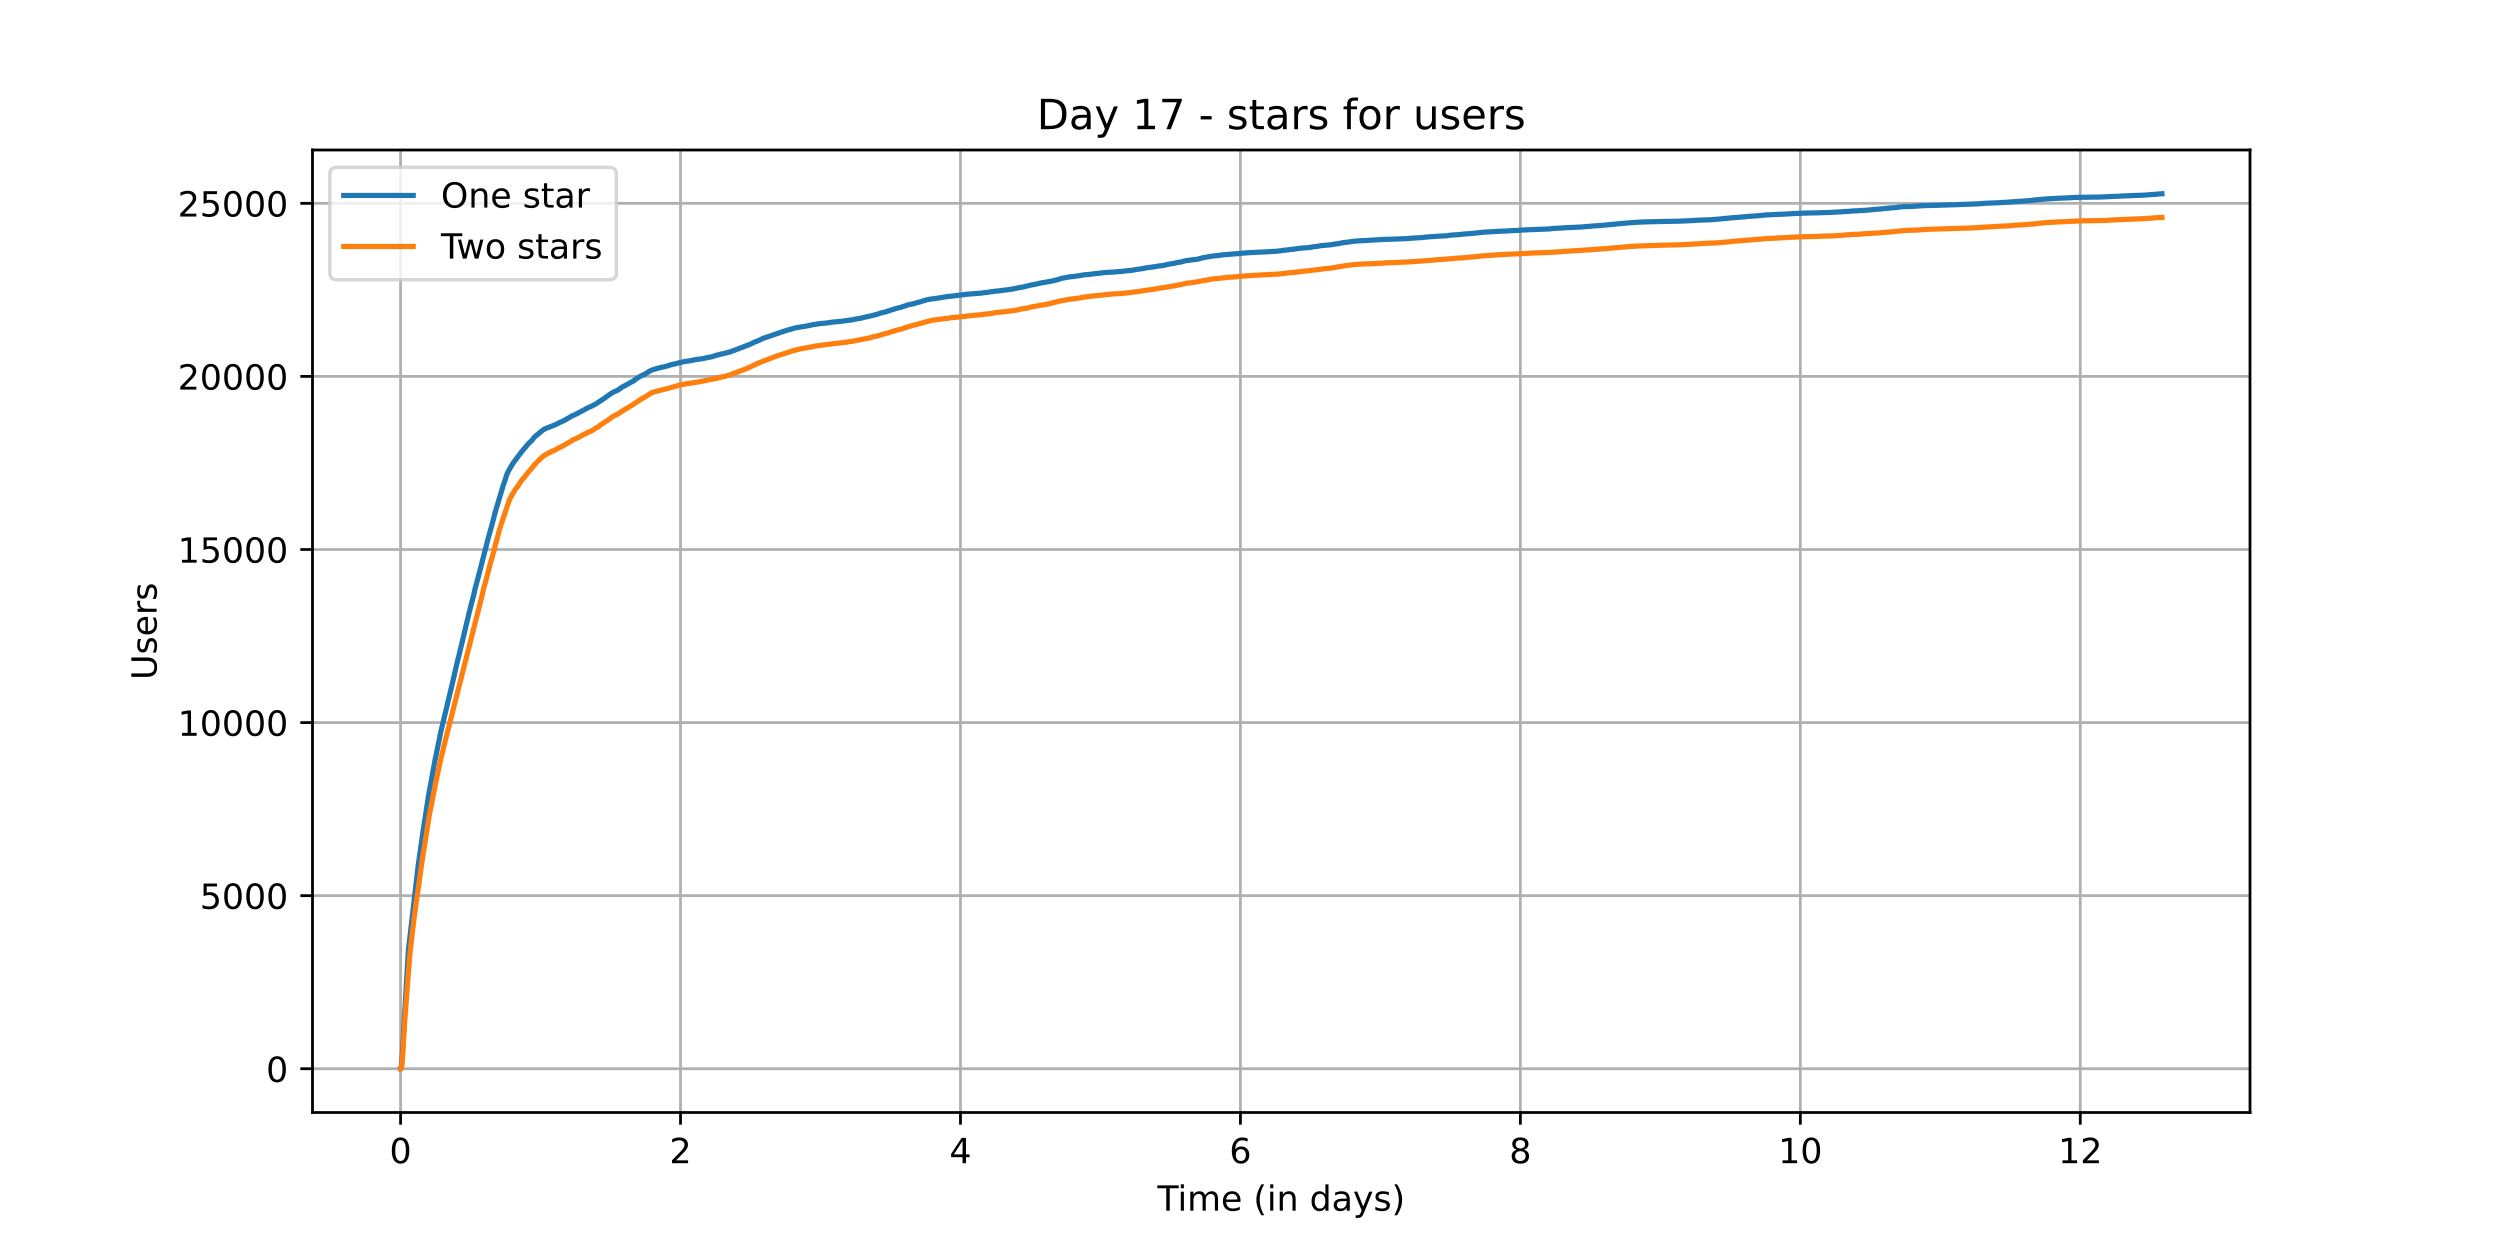 <?xml version="1.0" encoding="utf-8" standalone="no"?>
<!DOCTYPE svg PUBLIC "-//W3C//DTD SVG 1.1//EN"
  "http://www.w3.org/Graphics/SVG/1.1/DTD/svg11.dtd">
<!-- Created with matplotlib (https://matplotlib.org/) -->
<svg height="360pt" version="1.1" viewBox="0 0 720 360" width="720pt" xmlns="http://www.w3.org/2000/svg" xmlns:xlink="http://www.w3.org/1999/xlink">
 <defs>
  <style type="text/css">*{stroke-linecap:butt;stroke-linejoin:round;}</style>
 </defs>
 <g id="figure_1">
  <g id="patch_1">
   <path d="M 0 360 
L 720 360 
L 720 0 
L 0 0 
z
" style="fill:#ffffff;"/>
  </g>
  <g id="axes_1">
   <g id="patch_2">
    <path d="M 90 320.4 
L 648 320.4 
L 648 43.2 
L 90 43.2 
z
" style="fill:#ffffff;"/>
   </g>
   <g id="matplotlib.axis_1">
    <g id="xtick_1">
     <g id="line2d_1">
      <path clip-path="url(#p3ff57ac5c4)" d="M 115.364 320.4 
L 115.364 43.2 
" style="fill:none;stroke:#b0b0b0;stroke-linecap:square;stroke-width:0.8;"/>
     </g>
     <g id="line2d_2">
      <defs>
       <path d="M 0 0 
L 0 3.5 
" id="m3a1a640e43" style="stroke:#000000;stroke-width:0.8;"/>
      </defs>
      <g>
       <use style="stroke:#000000;stroke-width:0.8;" x="115.364" xlink:href="#m3a1a640e43" y="320.4"/>
      </g>
     </g>
     <g id="text_1">
      <!-- 0 -->
      <g transform="translate(112.182 334.998)scale(0.1 -0.1)">
       <defs>
        <path d="M 31.781 66.406 
Q 24.172 66.406 20.328 58.906 
Q 16.5 51.422 16.5 36.375 
Q 16.5 21.391 20.328 13.891 
Q 24.172 6.391 31.781 6.391 
Q 39.453 6.391 43.281 13.891 
Q 47.125 21.391 47.125 36.375 
Q 47.125 51.422 43.281 58.906 
Q 39.453 66.406 31.781 66.406 
z
M 31.781 74.219 
Q 44.047 74.219 50.516 64.516 
Q 56.984 54.828 56.984 36.375 
Q 56.984 17.969 50.516 8.266 
Q 44.047 -1.422 31.781 -1.422 
Q 19.531 -1.422 13.062 8.266 
Q 6.594 17.969 6.594 36.375 
Q 6.594 54.828 13.062 64.516 
Q 19.531 74.219 31.781 74.219 
z
" id="DejaVuSans-48"/>
       </defs>
       <use xlink:href="#DejaVuSans-48"/>
      </g>
     </g>
    </g>
    <g id="xtick_2">
     <g id="line2d_3">
      <path clip-path="url(#p3ff57ac5c4)" d="M 195.99 320.4 
L 195.99 43.2 
" style="fill:none;stroke:#b0b0b0;stroke-linecap:square;stroke-width:0.8;"/>
     </g>
     <g id="line2d_4">
      <g>
       <use style="stroke:#000000;stroke-width:0.8;" x="195.99" xlink:href="#m3a1a640e43" y="320.4"/>
      </g>
     </g>
     <g id="text_2">
      <!-- 2 -->
      <g transform="translate(192.809 334.998)scale(0.1 -0.1)">
       <defs>
        <path d="M 19.188 8.297 
L 53.609 8.297 
L 53.609 0 
L 7.328 0 
L 7.328 8.297 
Q 12.938 14.109 22.625 23.891 
Q 32.328 33.688 34.812 36.531 
Q 39.547 41.844 41.422 45.531 
Q 43.312 49.219 43.312 52.781 
Q 43.312 58.594 39.234 62.25 
Q 35.156 65.922 28.609 65.922 
Q 23.969 65.922 18.812 64.312 
Q 13.672 62.703 7.812 59.422 
L 7.812 69.391 
Q 13.766 71.781 18.938 73 
Q 24.125 74.219 28.422 74.219 
Q 39.75 74.219 46.484 68.547 
Q 53.219 62.891 53.219 53.422 
Q 53.219 48.922 51.531 44.891 
Q 49.859 40.875 45.406 35.406 
Q 44.188 33.984 37.641 27.219 
Q 31.109 20.453 19.188 8.297 
z
" id="DejaVuSans-50"/>
       </defs>
       <use xlink:href="#DejaVuSans-50"/>
      </g>
     </g>
    </g>
    <g id="xtick_3">
     <g id="line2d_5">
      <path clip-path="url(#p3ff57ac5c4)" d="M 276.616 320.4 
L 276.616 43.2 
" style="fill:none;stroke:#b0b0b0;stroke-linecap:square;stroke-width:0.8;"/>
     </g>
     <g id="line2d_6">
      <g>
       <use style="stroke:#000000;stroke-width:0.8;" x="276.616" xlink:href="#m3a1a640e43" y="320.4"/>
      </g>
     </g>
     <g id="text_3">
      <!-- 4 -->
      <g transform="translate(273.435 334.998)scale(0.1 -0.1)">
       <defs>
        <path d="M 37.797 64.312 
L 12.891 25.391 
L 37.797 25.391 
z
M 35.203 72.906 
L 47.609 72.906 
L 47.609 25.391 
L 58.016 25.391 
L 58.016 17.188 
L 47.609 17.188 
L 47.609 0 
L 37.797 0 
L 37.797 17.188 
L 4.891 17.188 
L 4.891 26.703 
z
" id="DejaVuSans-52"/>
       </defs>
       <use xlink:href="#DejaVuSans-52"/>
      </g>
     </g>
    </g>
    <g id="xtick_4">
     <g id="line2d_7">
      <path clip-path="url(#p3ff57ac5c4)" d="M 357.242 320.4 
L 357.242 43.2 
" style="fill:none;stroke:#b0b0b0;stroke-linecap:square;stroke-width:0.8;"/>
     </g>
     <g id="line2d_8">
      <g>
       <use style="stroke:#000000;stroke-width:0.8;" x="357.242" xlink:href="#m3a1a640e43" y="320.4"/>
      </g>
     </g>
     <g id="text_4">
      <!-- 6 -->
      <g transform="translate(354.061 334.998)scale(0.1 -0.1)">
       <defs>
        <path d="M 33.016 40.375 
Q 26.375 40.375 22.484 35.828 
Q 18.609 31.297 18.609 23.391 
Q 18.609 15.531 22.484 10.953 
Q 26.375 6.391 33.016 6.391 
Q 39.656 6.391 43.531 10.953 
Q 47.406 15.531 47.406 23.391 
Q 47.406 31.297 43.531 35.828 
Q 39.656 40.375 33.016 40.375 
z
M 52.594 71.297 
L 52.594 62.312 
Q 48.875 64.062 45.094 64.984 
Q 41.312 65.922 37.594 65.922 
Q 27.828 65.922 22.672 59.328 
Q 17.531 52.734 16.797 39.406 
Q 19.672 43.656 24.016 45.922 
Q 28.375 48.188 33.594 48.188 
Q 44.578 48.188 50.953 41.516 
Q 57.328 34.859 57.328 23.391 
Q 57.328 12.156 50.688 5.359 
Q 44.047 -1.422 33.016 -1.422 
Q 20.359 -1.422 13.672 8.266 
Q 6.984 17.969 6.984 36.375 
Q 6.984 53.656 15.188 63.938 
Q 23.391 74.219 37.203 74.219 
Q 40.922 74.219 44.703 73.484 
Q 48.484 72.75 52.594 71.297 
z
" id="DejaVuSans-54"/>
       </defs>
       <use xlink:href="#DejaVuSans-54"/>
      </g>
     </g>
    </g>
    <g id="xtick_5">
     <g id="line2d_9">
      <path clip-path="url(#p3ff57ac5c4)" d="M 437.868 320.4 
L 437.868 43.2 
" style="fill:none;stroke:#b0b0b0;stroke-linecap:square;stroke-width:0.8;"/>
     </g>
     <g id="line2d_10">
      <g>
       <use style="stroke:#000000;stroke-width:0.8;" x="437.868" xlink:href="#m3a1a640e43" y="320.4"/>
      </g>
     </g>
     <g id="text_5">
      <!-- 8 -->
      <g transform="translate(434.687 334.998)scale(0.1 -0.1)">
       <defs>
        <path d="M 31.781 34.625 
Q 24.75 34.625 20.719 30.859 
Q 16.703 27.094 16.703 20.516 
Q 16.703 13.922 20.719 10.156 
Q 24.75 6.391 31.781 6.391 
Q 38.812 6.391 42.859 10.172 
Q 46.922 13.969 46.922 20.516 
Q 46.922 27.094 42.891 30.859 
Q 38.875 34.625 31.781 34.625 
z
M 21.922 38.812 
Q 15.578 40.375 12.031 44.719 
Q 8.5 49.078 8.5 55.328 
Q 8.5 64.062 14.719 69.141 
Q 20.953 74.219 31.781 74.219 
Q 42.672 74.219 48.875 69.141 
Q 55.078 64.062 55.078 55.328 
Q 55.078 49.078 51.531 44.719 
Q 48 40.375 41.703 38.812 
Q 48.828 37.156 52.797 32.312 
Q 56.781 27.484 56.781 20.516 
Q 56.781 9.906 50.312 4.234 
Q 43.844 -1.422 31.781 -1.422 
Q 19.734 -1.422 13.25 4.234 
Q 6.781 9.906 6.781 20.516 
Q 6.781 27.484 10.781 32.312 
Q 14.797 37.156 21.922 38.812 
z
M 18.312 54.391 
Q 18.312 48.734 21.844 45.562 
Q 25.391 42.391 31.781 42.391 
Q 38.141 42.391 41.719 45.562 
Q 45.312 48.734 45.312 54.391 
Q 45.312 60.062 41.719 63.234 
Q 38.141 66.406 31.781 66.406 
Q 25.391 66.406 21.844 63.234 
Q 18.312 60.062 18.312 54.391 
z
" id="DejaVuSans-56"/>
       </defs>
       <use xlink:href="#DejaVuSans-56"/>
      </g>
     </g>
    </g>
    <g id="xtick_6">
     <g id="line2d_11">
      <path clip-path="url(#p3ff57ac5c4)" d="M 518.494 320.4 
L 518.494 43.2 
" style="fill:none;stroke:#b0b0b0;stroke-linecap:square;stroke-width:0.8;"/>
     </g>
     <g id="line2d_12">
      <g>
       <use style="stroke:#000000;stroke-width:0.8;" x="518.494" xlink:href="#m3a1a640e43" y="320.4"/>
      </g>
     </g>
     <g id="text_6">
      <!-- 10 -->
      <g transform="translate(512.132 334.998)scale(0.1 -0.1)">
       <defs>
        <path d="M 12.406 8.297 
L 28.516 8.297 
L 28.516 63.922 
L 10.984 60.406 
L 10.984 69.391 
L 28.422 72.906 
L 38.281 72.906 
L 38.281 8.297 
L 54.391 8.297 
L 54.391 0 
L 12.406 0 
z
" id="DejaVuSans-49"/>
       </defs>
       <use xlink:href="#DejaVuSans-49"/>
       <use x="63.623" xlink:href="#DejaVuSans-48"/>
      </g>
     </g>
    </g>
    <g id="xtick_7">
     <g id="line2d_13">
      <path clip-path="url(#p3ff57ac5c4)" d="M 599.12 320.4 
L 599.12 43.2 
" style="fill:none;stroke:#b0b0b0;stroke-linecap:square;stroke-width:0.8;"/>
     </g>
     <g id="line2d_14">
      <g>
       <use style="stroke:#000000;stroke-width:0.8;" x="599.12" xlink:href="#m3a1a640e43" y="320.4"/>
      </g>
     </g>
     <g id="text_7">
      <!-- 12 -->
      <g transform="translate(592.758 334.998)scale(0.1 -0.1)">
       <use xlink:href="#DejaVuSans-49"/>
       <use x="63.623" xlink:href="#DejaVuSans-50"/>
      </g>
     </g>
    </g>
    <g id="text_8">
     <!-- Time (in days) -->
     <g transform="translate(333.327 348.677)scale(0.1 -0.1)">
      <defs>
       <path d="M -0.297 72.906 
L 61.375 72.906 
L 61.375 64.594 
L 35.5 64.594 
L 35.5 0 
L 25.594 0 
L 25.594 64.594 
L -0.297 64.594 
z
" id="DejaVuSans-84"/>
       <path d="M 9.422 54.688 
L 18.406 54.688 
L 18.406 0 
L 9.422 0 
z
M 9.422 75.984 
L 18.406 75.984 
L 18.406 64.594 
L 9.422 64.594 
z
" id="DejaVuSans-105"/>
       <path d="M 52 44.188 
Q 55.375 50.25 60.062 53.125 
Q 64.75 56 71.094 56 
Q 79.641 56 84.281 50.016 
Q 88.922 44.047 88.922 33.016 
L 88.922 0 
L 79.891 0 
L 79.891 32.719 
Q 79.891 40.578 77.094 44.375 
Q 74.312 48.188 68.609 48.188 
Q 61.625 48.188 57.562 43.547 
Q 53.516 38.922 53.516 30.906 
L 53.516 0 
L 44.484 0 
L 44.484 32.719 
Q 44.484 40.625 41.703 44.406 
Q 38.922 48.188 33.109 48.188 
Q 26.219 48.188 22.156 43.531 
Q 18.109 38.875 18.109 30.906 
L 18.109 0 
L 9.078 0 
L 9.078 54.688 
L 18.109 54.688 
L 18.109 46.188 
Q 21.188 51.219 25.484 53.609 
Q 29.781 56 35.688 56 
Q 41.656 56 45.828 52.969 
Q 50 49.953 52 44.188 
z
" id="DejaVuSans-109"/>
       <path d="M 56.203 29.594 
L 56.203 25.203 
L 14.891 25.203 
Q 15.484 15.922 20.484 11.062 
Q 25.484 6.203 34.422 6.203 
Q 39.594 6.203 44.453 7.469 
Q 49.312 8.734 54.109 11.281 
L 54.109 2.781 
Q 49.266 0.734 44.188 -0.344 
Q 39.109 -1.422 33.891 -1.422 
Q 20.797 -1.422 13.156 6.188 
Q 5.516 13.812 5.516 26.812 
Q 5.516 40.234 12.766 48.109 
Q 20.016 56 32.328 56 
Q 43.359 56 49.781 48.891 
Q 56.203 41.797 56.203 29.594 
z
M 47.219 32.234 
Q 47.125 39.594 43.094 43.984 
Q 39.062 48.391 32.422 48.391 
Q 24.906 48.391 20.391 44.141 
Q 15.875 39.891 15.188 32.172 
z
" id="DejaVuSans-101"/>
       <path id="DejaVuSans-32"/>
       <path d="M 31 75.875 
Q 24.469 64.656 21.281 53.656 
Q 18.109 42.672 18.109 31.391 
Q 18.109 20.125 21.312 9.062 
Q 24.516 -2 31 -13.188 
L 23.188 -13.188 
Q 15.875 -1.703 12.234 9.375 
Q 8.594 20.453 8.594 31.391 
Q 8.594 42.281 12.203 53.312 
Q 15.828 64.359 23.188 75.875 
z
" id="DejaVuSans-40"/>
       <path d="M 54.891 33.016 
L 54.891 0 
L 45.906 0 
L 45.906 32.719 
Q 45.906 40.484 42.875 44.328 
Q 39.844 48.188 33.797 48.188 
Q 26.516 48.188 22.312 43.547 
Q 18.109 38.922 18.109 30.906 
L 18.109 0 
L 9.078 0 
L 9.078 54.688 
L 18.109 54.688 
L 18.109 46.188 
Q 21.344 51.125 25.703 53.562 
Q 30.078 56 35.797 56 
Q 45.219 56 50.047 50.172 
Q 54.891 44.344 54.891 33.016 
z
" id="DejaVuSans-110"/>
       <path d="M 45.406 46.391 
L 45.406 75.984 
L 54.391 75.984 
L 54.391 0 
L 45.406 0 
L 45.406 8.203 
Q 42.578 3.328 38.25 0.953 
Q 33.938 -1.422 27.875 -1.422 
Q 17.969 -1.422 11.734 6.484 
Q 5.516 14.406 5.516 27.297 
Q 5.516 40.188 11.734 48.094 
Q 17.969 56 27.875 56 
Q 33.938 56 38.25 53.625 
Q 42.578 51.266 45.406 46.391 
z
M 14.797 27.297 
Q 14.797 17.391 18.875 11.75 
Q 22.953 6.109 30.078 6.109 
Q 37.203 6.109 41.297 11.75 
Q 45.406 17.391 45.406 27.297 
Q 45.406 37.203 41.297 42.844 
Q 37.203 48.484 30.078 48.484 
Q 22.953 48.484 18.875 42.844 
Q 14.797 37.203 14.797 27.297 
z
" id="DejaVuSans-100"/>
       <path d="M 34.281 27.484 
Q 23.391 27.484 19.188 25 
Q 14.984 22.516 14.984 16.5 
Q 14.984 11.719 18.141 8.906 
Q 21.297 6.109 26.703 6.109 
Q 34.188 6.109 38.703 11.406 
Q 43.219 16.703 43.219 25.484 
L 43.219 27.484 
z
M 52.203 31.203 
L 52.203 0 
L 43.219 0 
L 43.219 8.297 
Q 40.141 3.328 35.547 0.953 
Q 30.953 -1.422 24.312 -1.422 
Q 15.922 -1.422 10.953 3.297 
Q 6 8.016 6 15.922 
Q 6 25.141 12.172 29.828 
Q 18.359 34.516 30.609 34.516 
L 43.219 34.516 
L 43.219 35.406 
Q 43.219 41.609 39.141 45 
Q 35.062 48.391 27.688 48.391 
Q 23 48.391 18.547 47.266 
Q 14.109 46.141 10.016 43.891 
L 10.016 52.203 
Q 14.938 54.109 19.578 55.047 
Q 24.219 56 28.609 56 
Q 40.484 56 46.344 49.844 
Q 52.203 43.703 52.203 31.203 
z
" id="DejaVuSans-97"/>
       <path d="M 32.172 -5.078 
Q 28.375 -14.844 24.75 -17.812 
Q 21.141 -20.797 15.094 -20.797 
L 7.906 -20.797 
L 7.906 -13.281 
L 13.188 -13.281 
Q 16.891 -13.281 18.938 -11.516 
Q 21 -9.766 23.484 -3.219 
L 25.094 0.875 
L 2.984 54.688 
L 12.5 54.688 
L 29.594 11.922 
L 46.688 54.688 
L 56.203 54.688 
z
" id="DejaVuSans-121"/>
       <path d="M 44.281 53.078 
L 44.281 44.578 
Q 40.484 46.531 36.375 47.5 
Q 32.281 48.484 27.875 48.484 
Q 21.188 48.484 17.844 46.438 
Q 14.5 44.391 14.5 40.281 
Q 14.5 37.156 16.891 35.375 
Q 19.281 33.594 26.516 31.984 
L 29.594 31.297 
Q 39.156 29.25 43.188 25.516 
Q 47.219 21.781 47.219 15.094 
Q 47.219 7.469 41.188 3.016 
Q 35.156 -1.422 24.609 -1.422 
Q 20.219 -1.422 15.453 -0.562 
Q 10.688 0.297 5.422 2 
L 5.422 11.281 
Q 10.406 8.688 15.234 7.391 
Q 20.062 6.109 24.812 6.109 
Q 31.156 6.109 34.562 8.281 
Q 37.984 10.453 37.984 14.406 
Q 37.984 18.062 35.516 20.016 
Q 33.062 21.969 24.703 23.781 
L 21.578 24.516 
Q 13.234 26.266 9.516 29.906 
Q 5.812 33.547 5.812 39.891 
Q 5.812 47.609 11.281 51.797 
Q 16.75 56 26.812 56 
Q 31.781 56 36.172 55.266 
Q 40.578 54.547 44.281 53.078 
z
" id="DejaVuSans-115"/>
       <path d="M 8.016 75.875 
L 15.828 75.875 
Q 23.141 64.359 26.781 53.312 
Q 30.422 42.281 30.422 31.391 
Q 30.422 20.453 26.781 9.375 
Q 23.141 -1.703 15.828 -13.188 
L 8.016 -13.188 
Q 14.5 -2 17.703 9.062 
Q 20.906 20.125 20.906 31.391 
Q 20.906 42.672 17.703 53.656 
Q 14.5 64.656 8.016 75.875 
z
" id="DejaVuSans-41"/>
      </defs>
      <use xlink:href="#DejaVuSans-84"/>
      <use x="57.959" xlink:href="#DejaVuSans-105"/>
      <use x="85.742" xlink:href="#DejaVuSans-109"/>
      <use x="183.154" xlink:href="#DejaVuSans-101"/>
      <use x="244.678" xlink:href="#DejaVuSans-32"/>
      <use x="276.465" xlink:href="#DejaVuSans-40"/>
      <use x="315.479" xlink:href="#DejaVuSans-105"/>
      <use x="343.262" xlink:href="#DejaVuSans-110"/>
      <use x="406.641" xlink:href="#DejaVuSans-32"/>
      <use x="438.428" xlink:href="#DejaVuSans-100"/>
      <use x="501.904" xlink:href="#DejaVuSans-97"/>
      <use x="563.184" xlink:href="#DejaVuSans-121"/>
      <use x="622.363" xlink:href="#DejaVuSans-115"/>
      <use x="674.463" xlink:href="#DejaVuSans-41"/>
     </g>
    </g>
   </g>
   <g id="matplotlib.axis_2">
    <g id="ytick_1">
     <g id="line2d_15">
      <path clip-path="url(#p3ff57ac5c4)" d="M 90 307.8 
L 648 307.8 
" style="fill:none;stroke:#b0b0b0;stroke-linecap:square;stroke-width:0.8;"/>
     </g>
     <g id="line2d_16">
      <defs>
       <path d="M 0 0 
L -3.5 0 
" id="m23613685f7" style="stroke:#000000;stroke-width:0.8;"/>
      </defs>
      <g>
       <use style="stroke:#000000;stroke-width:0.8;" x="90" xlink:href="#m23613685f7" y="307.8"/>
      </g>
     </g>
     <g id="text_9">
      <!-- 0 -->
      <g transform="translate(76.638 311.599)scale(0.1 -0.1)">
       <use xlink:href="#DejaVuSans-48"/>
      </g>
     </g>
    </g>
    <g id="ytick_2">
     <g id="line2d_17">
      <path clip-path="url(#p3ff57ac5c4)" d="M 90 257.952 
L 648 257.952 
" style="fill:none;stroke:#b0b0b0;stroke-linecap:square;stroke-width:0.8;"/>
     </g>
     <g id="line2d_18">
      <g>
       <use style="stroke:#000000;stroke-width:0.8;" x="90" xlink:href="#m23613685f7" y="257.952"/>
      </g>
     </g>
     <g id="text_10">
      <!-- 5000 -->
      <g transform="translate(57.55 261.752)scale(0.1 -0.1)">
       <defs>
        <path d="M 10.797 72.906 
L 49.516 72.906 
L 49.516 64.594 
L 19.828 64.594 
L 19.828 46.734 
Q 21.969 47.469 24.109 47.828 
Q 26.266 48.188 28.422 48.188 
Q 40.625 48.188 47.75 41.5 
Q 54.891 34.812 54.891 23.391 
Q 54.891 11.625 47.562 5.094 
Q 40.234 -1.422 26.906 -1.422 
Q 22.312 -1.422 17.547 -0.641 
Q 12.797 0.141 7.719 1.703 
L 7.719 11.625 
Q 12.109 9.234 16.797 8.062 
Q 21.484 6.891 26.703 6.891 
Q 35.156 6.891 40.078 11.328 
Q 45.016 15.766 45.016 23.391 
Q 45.016 31 40.078 35.438 
Q 35.156 39.891 26.703 39.891 
Q 22.75 39.891 18.812 39.016 
Q 14.891 38.141 10.797 36.281 
z
" id="DejaVuSans-53"/>
       </defs>
       <use xlink:href="#DejaVuSans-53"/>
       <use x="63.623" xlink:href="#DejaVuSans-48"/>
       <use x="127.246" xlink:href="#DejaVuSans-48"/>
       <use x="190.869" xlink:href="#DejaVuSans-48"/>
      </g>
     </g>
    </g>
    <g id="ytick_3">
     <g id="line2d_19">
      <path clip-path="url(#p3ff57ac5c4)" d="M 90 208.105 
L 648 208.105 
" style="fill:none;stroke:#b0b0b0;stroke-linecap:square;stroke-width:0.8;"/>
     </g>
     <g id="line2d_20">
      <g>
       <use style="stroke:#000000;stroke-width:0.8;" x="90" xlink:href="#m23613685f7" y="208.105"/>
      </g>
     </g>
     <g id="text_11">
      <!-- 10000 -->
      <g transform="translate(51.188 211.904)scale(0.1 -0.1)">
       <use xlink:href="#DejaVuSans-49"/>
       <use x="63.623" xlink:href="#DejaVuSans-48"/>
       <use x="127.246" xlink:href="#DejaVuSans-48"/>
       <use x="190.869" xlink:href="#DejaVuSans-48"/>
       <use x="254.492" xlink:href="#DejaVuSans-48"/>
      </g>
     </g>
    </g>
    <g id="ytick_4">
     <g id="line2d_21">
      <path clip-path="url(#p3ff57ac5c4)" d="M 90 158.257 
L 648 158.257 
" style="fill:none;stroke:#b0b0b0;stroke-linecap:square;stroke-width:0.8;"/>
     </g>
     <g id="line2d_22">
      <g>
       <use style="stroke:#000000;stroke-width:0.8;" x="90" xlink:href="#m23613685f7" y="158.257"/>
      </g>
     </g>
     <g id="text_12">
      <!-- 15000 -->
      <g transform="translate(51.188 162.056)scale(0.1 -0.1)">
       <use xlink:href="#DejaVuSans-49"/>
       <use x="63.623" xlink:href="#DejaVuSans-53"/>
       <use x="127.246" xlink:href="#DejaVuSans-48"/>
       <use x="190.869" xlink:href="#DejaVuSans-48"/>
       <use x="254.492" xlink:href="#DejaVuSans-48"/>
      </g>
     </g>
    </g>
    <g id="ytick_5">
     <g id="line2d_23">
      <path clip-path="url(#p3ff57ac5c4)" d="M 90 108.409 
L 648 108.409 
" style="fill:none;stroke:#b0b0b0;stroke-linecap:square;stroke-width:0.8;"/>
     </g>
     <g id="line2d_24">
      <g>
       <use style="stroke:#000000;stroke-width:0.8;" x="90" xlink:href="#m23613685f7" y="108.409"/>
      </g>
     </g>
     <g id="text_13">
      <!-- 20000 -->
      <g transform="translate(51.188 112.208)scale(0.1 -0.1)">
       <use xlink:href="#DejaVuSans-50"/>
       <use x="63.623" xlink:href="#DejaVuSans-48"/>
       <use x="127.246" xlink:href="#DejaVuSans-48"/>
       <use x="190.869" xlink:href="#DejaVuSans-48"/>
       <use x="254.492" xlink:href="#DejaVuSans-48"/>
      </g>
     </g>
    </g>
    <g id="ytick_6">
     <g id="line2d_25">
      <path clip-path="url(#p3ff57ac5c4)" d="M 90 58.562 
L 648 58.562 
" style="fill:none;stroke:#b0b0b0;stroke-linecap:square;stroke-width:0.8;"/>
     </g>
     <g id="line2d_26">
      <g>
       <use style="stroke:#000000;stroke-width:0.8;" x="90" xlink:href="#m23613685f7" y="58.562"/>
      </g>
     </g>
     <g id="text_14">
      <!-- 25000 -->
      <g transform="translate(51.188 62.361)scale(0.1 -0.1)">
       <use xlink:href="#DejaVuSans-50"/>
       <use x="63.623" xlink:href="#DejaVuSans-53"/>
       <use x="127.246" xlink:href="#DejaVuSans-48"/>
       <use x="190.869" xlink:href="#DejaVuSans-48"/>
       <use x="254.492" xlink:href="#DejaVuSans-48"/>
      </g>
     </g>
    </g>
    <g id="text_15">
     <!-- Users -->
     <g transform="translate(45.108 195.801)rotate(-90)scale(0.1 -0.1)">
      <defs>
       <path d="M 8.688 72.906 
L 18.609 72.906 
L 18.609 28.609 
Q 18.609 16.891 22.844 11.734 
Q 27.094 6.594 36.625 6.594 
Q 46.094 6.594 50.344 11.734 
Q 54.594 16.891 54.594 28.609 
L 54.594 72.906 
L 64.5 72.906 
L 64.5 27.391 
Q 64.5 13.141 57.438 5.859 
Q 50.391 -1.422 36.625 -1.422 
Q 22.797 -1.422 15.734 5.859 
Q 8.688 13.141 8.688 27.391 
z
" id="DejaVuSans-85"/>
       <path d="M 41.109 46.297 
Q 39.594 47.172 37.812 47.578 
Q 36.031 48 33.891 48 
Q 26.266 48 22.188 43.047 
Q 18.109 38.094 18.109 28.812 
L 18.109 0 
L 9.078 0 
L 9.078 54.688 
L 18.109 54.688 
L 18.109 46.188 
Q 20.953 51.172 25.484 53.578 
Q 30.031 56 36.531 56 
Q 37.453 56 38.578 55.875 
Q 39.703 55.766 41.062 55.516 
z
" id="DejaVuSans-114"/>
      </defs>
      <use xlink:href="#DejaVuSans-85"/>
      <use x="73.193" xlink:href="#DejaVuSans-115"/>
      <use x="125.293" xlink:href="#DejaVuSans-101"/>
      <use x="186.816" xlink:href="#DejaVuSans-114"/>
      <use x="227.93" xlink:href="#DejaVuSans-115"/>
     </g>
    </g>
   </g>
   <g id="line2d_27">
    <path clip-path="url(#p3ff57ac5c4)" d="M 115.364 307.8 
L 115.517 307.75 
L 115.655 306.773 
L 115.849 303.822 
L 117.598 273.963 
L 120.43 249.299 
L 121.762 239.957 
L 122.123 237.604 
L 123.399 229.25 
L 123.926 226.319 
L 124.343 224.096 
L 125.341 218.622 
L 125.563 217.596 
L 126.951 210.766 
L 129.919 198.344 
L 130.169 197.318 
L 131.89 189.83 
L 132.139 188.943 
L 135.163 176.262 
L 135.413 175.275 
L 135.718 174.039 
L 136.384 171.566 
L 136.828 169.532 
L 137.577 166.761 
L 138.132 164.637 
L 138.492 163.282 
L 139.048 161.018 
L 139.131 160.789 
L 139.548 159.114 
L 139.797 158.237 
L 140.408 155.705 
L 141.685 151.169 
L 142.462 148.088 
L 142.961 146.333 
L 143.211 145.546 
L 145.016 139.504 
L 145.405 138.447 
L 145.988 136.593 
L 146.432 135.636 
L 146.543 135.487 
L 146.848 134.918 
L 147.126 134.48 
L 147.653 133.552 
L 147.736 133.453 
L 148.069 132.954 
L 148.236 132.785 
L 148.707 132.117 
L 150.15 130.203 
L 150.233 130.103 
L 150.982 129.206 
L 152.203 127.75 
L 152.397 127.581 
L 152.758 127.232 
L 152.869 127.142 
L 153.146 126.843 
L 153.313 126.703 
L 153.867 125.916 
L 155.199 124.829 
L 155.421 124.63 
L 155.587 124.49 
L 155.809 124.311 
L 155.892 124.231 
L 156.197 123.982 
L 156.614 123.693 
L 157.39 123.304 
L 157.723 123.194 
L 160.248 122.197 
L 160.609 121.968 
L 160.886 121.858 
L 161.247 121.629 
L 161.524 121.549 
L 161.774 121.459 
L 162.107 121.26 
L 162.412 121.15 
L 162.939 120.841 
L 163.855 120.303 
L 164.076 120.193 
L 164.409 119.984 
L 164.659 119.814 
L 165.047 119.655 
L 165.269 119.555 
L 165.741 119.346 
L 165.935 119.246 
L 166.434 119.017 
L 166.879 118.748 
L 167.157 118.608 
L 167.378 118.498 
L 168.155 118.07 
L 168.377 117.97 
L 168.71 117.771 
L 168.849 117.681 
L 169.071 117.541 
L 169.459 117.392 
L 170.458 116.923 
L 170.652 116.814 
L 171.346 116.465 
L 171.623 116.315 
L 171.789 116.205 
L 174.175 114.63 
L 174.314 114.531 
L 174.758 114.202 
L 175.035 114.002 
L 175.48 113.683 
L 175.757 113.484 
L 176.117 113.235 
L 176.339 113.125 
L 176.562 112.995 
L 177.116 112.726 
L 177.393 112.626 
L 178.06 112.287 
L 178.309 112.098 
L 178.67 111.859 
L 178.892 111.689 
L 179.392 111.35 
L 179.614 111.251 
L 179.892 111.111 
L 180.086 111.021 
L 180.419 110.822 
L 180.947 110.533 
L 181.252 110.353 
L 181.419 110.254 
L 182.085 109.905 
L 182.584 109.665 
L 182.779 109.406 
L 184.417 108.359 
L 184.639 108.26 
L 184.833 108.16 
L 185.083 108.05 
L 185.332 107.921 
L 185.638 107.821 
L 187.248 106.794 
L 187.498 106.685 
L 187.914 106.515 
L 188.192 106.405 
L 189.329 106.106 
L 189.69 106.007 
L 190.023 105.897 
L 190.772 105.747 
L 191.328 105.638 
L 192.798 105.219 
L 193.02 105.109 
L 193.908 104.9 
L 194.407 104.79 
L 195.517 104.501 
L 196.044 104.392 
L 197.182 104.102 
L 198.153 103.993 
L 198.708 103.903 
L 199.18 103.793 
L 199.762 103.694 
L 200.289 103.584 
L 200.928 103.474 
L 201.926 103.365 
L 202.176 103.315 
L 202.759 103.205 
L 203.618 103.006 
L 204.257 102.896 
L 204.506 102.836 
L 205.006 102.747 
L 205.255 102.627 
L 205.727 102.527 
L 206.06 102.408 
L 206.393 102.298 
L 207.392 102.049 
L 207.78 101.939 
L 208.308 101.859 
L 208.724 101.75 
L 209.889 101.441 
L 210.36 101.341 
L 210.832 101.131 
L 215.993 99.177 
L 216.576 98.888 
L 217.491 98.45 
L 217.686 98.38 
L 218.018 98.27 
L 219.156 97.762 
L 219.461 97.592 
L 219.988 97.343 
L 220.46 97.243 
L 220.876 97.064 
L 221.237 96.954 
L 226.785 95.06 
L 227.285 94.95 
L 229.06 94.432 
L 229.698 94.342 
L 229.92 94.253 
L 230.281 94.233 
L 230.891 94.123 
L 231.502 94.023 
L 232.168 93.924 
L 232.445 93.854 
L 233.111 93.744 
L 234.165 93.485 
L 235.081 93.375 
L 235.691 93.266 
L 236.524 93.156 
L 236.884 93.136 
L 238.022 93.026 
L 238.577 92.937 
L 239.381 92.827 
L 239.88 92.757 
L 241.073 92.647 
L 241.517 92.598 
L 242.654 92.488 
L 242.877 92.448 
L 243.653 92.348 
L 243.876 92.308 
L 244.652 92.199 
L 245.068 92.159 
L 245.762 92.059 
L 246.095 91.95 
L 246.733 91.84 
L 247.427 91.73 
L 248.121 91.601 
L 248.509 91.491 
L 248.786 91.421 
L 249.591 91.242 
L 250.146 91.132 
L 251.339 90.823 
L 251.755 90.733 
L 251.921 90.703 
L 254.251 89.986 
L 254.917 89.886 
L 255.167 89.776 
L 258.025 88.859 
L 258.441 88.749 
L 259.606 88.45 
L 259.884 88.341 
L 260.245 88.211 
L 260.772 88.101 
L 261.327 87.842 
L 261.771 87.742 
L 261.965 87.693 
L 262.215 87.643 
L 262.742 87.553 
L 262.937 87.503 
L 263.214 87.433 
L 263.63 87.324 
L 263.991 87.194 
L 264.49 87.084 
L 266.793 86.377 
L 267.209 86.267 
L 267.431 86.237 
L 268.069 86.127 
L 268.929 86.018 
L 269.428 85.948 
L 270.122 85.848 
L 270.344 85.818 
L 271.065 85.709 
L 271.786 85.569 
L 272.508 85.459 
L 272.924 85.419 
L 273.756 85.31 
L 274.172 85.27 
L 275.115 85.16 
L 275.587 85.1 
L 276.253 85.001 
L 276.447 84.981 
L 277.501 84.881 
L 277.752 84.821 
L 278.639 84.712 
L 279 84.692 
L 280.47 84.582 
L 280.887 84.542 
L 282.578 84.433 
L 283.272 84.303 
L 284.465 84.203 
L 284.687 84.123 
L 285.522 84.014 
L 285.993 83.954 
L 286.714 83.844 
L 287.075 83.824 
L 288.157 83.715 
L 288.768 83.615 
L 289.85 83.505 
L 290.432 83.406 
L 291.237 83.306 
L 291.486 83.256 
L 292.124 83.136 
L 292.652 83.027 
L 293.456 82.847 
L 294.177 82.738 
L 294.732 82.648 
L 295.148 82.538 
L 296.175 82.279 
L 296.507 82.189 
L 296.702 82.12 
L 297.423 82.01 
L 297.673 81.95 
L 298.366 81.84 
L 299.476 81.561 
L 300.004 81.452 
L 300.448 81.402 
L 300.975 81.292 
L 301.585 81.182 
L 302.252 81.073 
L 303.001 80.923 
L 303.307 80.843 
L 303.446 80.804 
L 303.917 80.694 
L 304.139 80.664 
L 305.999 80.106 
L 306.693 80.006 
L 306.943 79.946 
L 307.497 79.837 
L 307.775 79.767 
L 308.191 79.727 
L 309.384 79.617 
L 310.051 79.498 
L 310.994 79.388 
L 311.272 79.308 
L 311.938 79.199 
L 312.465 79.119 
L 313.825 79.019 
L 314.074 78.969 
L 315.045 78.87 
L 315.323 78.8 
L 316.627 78.69 
L 317.237 78.59 
L 318.374 78.481 
L 318.791 78.441 
L 321.177 78.331 
L 321.732 78.241 
L 323.34 78.132 
L 323.923 78.042 
L 325.199 77.932 
L 325.643 77.883 
L 326.475 77.773 
L 327.224 77.613 
L 327.974 77.514 
L 328.195 77.484 
L 328.861 77.384 
L 329.083 77.344 
L 329.749 77.235 
L 330.026 77.155 
L 330.803 77.045 
L 331.247 76.995 
L 332.079 76.886 
L 332.273 76.836 
L 332.689 76.796 
L 333.244 76.686 
L 333.522 76.616 
L 334.659 76.507 
L 335.214 76.417 
L 335.602 76.307 
L 336.519 76.098 
L 337.156 75.988 
L 337.601 75.938 
L 338.1 75.829 
L 339.099 75.59 
L 339.987 75.48 
L 340.264 75.41 
L 341.541 75.061 
L 342.54 74.951 
L 343.067 74.872 
L 343.928 74.762 
L 344.316 74.732 
L 345.038 74.622 
L 346.315 74.274 
L 346.759 74.164 
L 347.258 74.094 
L 347.813 73.984 
L 348.563 73.825 
L 349.534 73.715 
L 349.756 73.675 
L 351.032 73.566 
L 351.699 73.446 
L 352.809 73.336 
L 353.169 73.316 
L 354.473 73.207 
L 354.889 73.167 
L 356.415 73.057 
L 356.803 73.027 
L 357.774 72.918 
L 357.996 72.888 
L 358.329 72.878 
L 359.744 72.768 
L 360.105 72.748 
L 362.435 72.639 
L 362.796 72.619 
L 365.126 72.509 
L 365.515 72.479 
L 367.484 72.369 
L 367.956 72.31 
L 368.927 72.21 
L 369.205 72.14 
L 370.116 72.03 
L 370.476 72.01 
L 371.392 71.901 
L 371.918 71.821 
L 373.001 71.721 
L 373.278 71.652 
L 373.805 71.572 
L 374.803 71.462 
L 375.248 71.412 
L 376.884 71.313 
L 377.134 71.263 
L 377.661 71.183 
L 378.216 71.073 
L 378.632 71.033 
L 379.52 70.934 
L 379.769 70.874 
L 380.408 70.764 
L 380.879 70.704 
L 382.239 70.595 
L 382.656 70.555 
L 383.683 70.445 
L 384.432 70.286 
L 385.347 70.176 
L 386.125 70.017 
L 386.652 69.917 
L 386.874 69.877 
L 387.957 69.767 
L 388.484 69.688 
L 389.15 69.578 
L 389.65 69.508 
L 390.899 69.398 
L 391.315 69.359 
L 393.73 69.249 
L 394.146 69.209 
L 396.116 69.099 
L 396.504 69.069 
L 398.446 68.96 
L 398.779 68.95 
L 402.22 68.84 
L 402.58 68.82 
L 405.216 68.711 
L 405.632 68.671 
L 407.102 68.561 
L 407.463 68.541 
L 409.433 68.431 
L 409.96 68.352 
L 411.319 68.242 
L 411.763 68.192 
L 413.622 68.082 
L 414.093 68.023 
L 416.645 67.913 
L 417.367 67.773 
L 418.56 67.664 
L 418.893 67.654 
L 420.419 67.544 
L 420.641 67.504 
L 421.834 67.395 
L 422.278 67.345 
L 423.86 67.235 
L 424.276 67.195 
L 425.247 67.086 
L 425.636 67.056 
L 426.608 66.946 
L 427.107 66.876 
L 429.105 66.766 
L 429.466 66.747 
L 431.242 66.637 
L 431.603 66.617 
L 434.35 66.507 
L 434.794 66.457 
L 437.319 66.348 
L 437.79 66.288 
L 439.982 66.178 
L 440.342 66.158 
L 443.505 66.049 
L 443.866 66.029 
L 446.224 65.929 
L 446.446 65.899 
L 447.473 65.789 
L 447.667 65.77 
L 449.998 65.66 
L 450.22 65.62 
L 452.55 65.51 
L 452.911 65.49 
L 455.241 65.381 
L 455.574 65.371 
L 456.656 65.261 
L 456.989 65.251 
L 458.265 65.141 
L 458.709 65.092 
L 460.373 64.982 
L 460.818 64.932 
L 462.26 64.832 
L 462.482 64.793 
L 463.676 64.683 
L 464.037 64.663 
L 465.175 64.553 
L 465.619 64.503 
L 466.756 64.394 
L 467.145 64.364 
L 468.338 64.254 
L 468.782 64.204 
L 470.364 64.095 
L 470.781 64.055 
L 472.889 63.945 
L 473.278 63.915 
L 478.049 63.806 
L 478.382 63.796 
L 484.125 63.686 
L 484.513 63.656 
L 486.955 63.546 
L 487.316 63.526 
L 489.147 63.417 
L 489.508 63.397 
L 492.837 63.287 
L 493.308 63.227 
L 494.806 63.118 
L 495.25 63.068 
L 496.36 62.958 
L 496.804 62.908 
L 498.192 62.799 
L 498.691 62.729 
L 500.245 62.619 
L 500.689 62.569 
L 502.132 62.46 
L 502.493 62.44 
L 503.436 62.33 
L 503.769 62.32 
L 505.156 62.21 
L 505.517 62.19 
L 506.932 62.081 
L 507.404 62.021 
L 508.374 61.911 
L 508.707 61.901 
L 510.954 61.792 
L 511.315 61.772 
L 514.145 61.662 
L 514.533 61.632 
L 516.198 61.523 
L 516.531 61.513 
L 519.084 61.403 
L 519.444 61.383 
L 523.967 61.273 
L 524.3 61.263 
L 527.685 61.154 
L 528.101 61.114 
L 530.348 61.004 
L 530.82 60.944 
L 532.846 60.845 
L 533.096 60.785 
L 535.454 60.675 
L 535.87 60.635 
L 537.784 60.526 
L 538.201 60.486 
L 539.255 60.376 
L 539.699 60.326 
L 541.225 60.217 
L 541.614 60.187 
L 542.474 60.087 
L 542.696 60.047 
L 544.11 59.947 
L 544.36 59.888 
L 546.164 59.778 
L 546.857 59.638 
L 548.078 59.529 
L 548.439 59.509 
L 551.741 59.399 
L 552.24 59.329 
L 554.266 59.22 
L 554.599 59.21 
L 559.01 59.1 
L 559.399 59.07 
L 563.394 58.96 
L 563.783 58.93 
L 566.696 58.821 
L 567.057 58.801 
L 570.025 58.691 
L 570.469 58.641 
L 571.912 58.532 
L 572.273 58.512 
L 575.492 58.402 
L 575.88 58.372 
L 577.656 58.262 
L 578.044 58.233 
L 579.626 58.123 
L 580.043 58.083 
L 581.819 57.973 
L 582.208 57.943 
L 583.845 57.834 
L 584.261 57.794 
L 585.261 57.694 
L 585.455 57.674 
L 586.122 57.565 
L 586.482 57.545 
L 587.815 57.435 
L 588.314 57.365 
L 590.007 57.256 
L 590.396 57.226 
L 592.421 57.116 
L 592.782 57.096 
L 595.584 56.986 
L 595.945 56.966 
L 597.665 56.857 
L 597.998 56.847 
L 605.045 56.737 
L 605.378 56.727 
L 607.57 56.618 
L 607.931 56.598 
L 610.567 56.498 
L 610.789 56.468 
L 613.453 56.358 
L 613.813 56.338 
L 616.921 56.229 
L 617.309 56.199 
L 619.029 56.089 
L 619.445 56.049 
L 620.999 55.94 
L 621.415 55.9 
L 622.636 55.8 
L 622.636 55.8 
" style="fill:none;stroke:#1f77b4;stroke-linecap:square;stroke-width:1.5;"/>
   </g>
   <g id="line2d_28">
    <path clip-path="url(#p3ff57ac5c4)" d="M 115.364 307.8 
L 115.572 307.7 
L 115.711 307.002 
L 115.96 304.091 
L 116.571 293.883 
L 117.958 275.698 
L 118.597 269.856 
L 118.708 268.879 
L 119.096 265.729 
L 119.652 261.452 
L 121.068 251.522 
L 121.29 249.917 
L 121.929 245.451 
L 122.04 244.982 
L 123.649 234.683 
L 123.954 233.228 
L 124.426 230.775 
L 125.425 225.711 
L 125.48 225.511 
L 125.841 223.757 
L 127.145 217.715 
L 127.256 217.416 
L 127.644 215.801 
L 127.839 214.924 
L 138.714 171.995 
L 138.798 171.706 
L 139.186 169.921 
L 139.548 168.526 
L 139.908 167.329 
L 141.213 162.235 
L 141.408 161.607 
L 141.602 160.969 
L 142.212 158.795 
L 142.434 157.938 
L 142.684 156.791 
L 143.183 155.037 
L 143.822 152.584 
L 144.099 151.767 
L 144.238 151.308 
L 146.737 143.871 
L 147.181 143.073 
L 147.653 142.176 
L 147.986 141.698 
L 148.291 141.149 
L 148.402 140.94 
L 149.345 139.763 
L 149.706 139.066 
L 150.122 138.477 
L 150.566 137.889 
L 150.843 137.68 
L 151.509 136.832 
L 151.814 136.424 
L 152.008 136.154 
L 153.396 134.559 
L 153.618 134.24 
L 153.923 133.891 
L 154.228 133.552 
L 154.311 133.503 
L 154.533 133.223 
L 154.866 132.865 
L 155.226 132.526 
L 155.449 132.346 
L 155.948 131.808 
L 156.197 131.618 
L 156.447 131.429 
L 156.558 131.319 
L 156.891 131.09 
L 157.696 130.631 
L 157.89 130.522 
L 158.722 130.113 
L 159.027 129.933 
L 159.305 129.834 
L 159.61 129.744 
L 160.248 129.395 
L 161.08 128.927 
L 161.358 128.827 
L 162.19 128.358 
L 162.412 128.259 
L 163.3 127.74 
L 163.521 127.64 
L 163.882 127.411 
L 165.214 126.594 
L 166.546 126.005 
L 166.796 125.836 
L 167.046 125.736 
L 168.017 125.168 
L 168.987 124.719 
L 169.21 124.57 
L 169.431 124.47 
L 169.709 124.4 
L 170.486 124.022 
L 170.707 123.892 
L 170.874 123.782 
L 171.152 123.593 
L 171.401 123.423 
L 172.011 123.084 
L 172.261 122.975 
L 172.4 122.895 
L 172.816 122.476 
L 175.229 120.891 
L 175.341 120.801 
L 175.757 120.512 
L 176.034 120.313 
L 176.339 120.064 
L 176.7 119.824 
L 177.838 119.296 
L 179.642 118.11 
L 179.837 118.02 
L 180.253 117.721 
L 180.447 117.611 
L 181.197 117.232 
L 181.474 117.003 
L 182.113 116.654 
L 184.916 114.76 
L 185.832 114.311 
L 187.664 113.105 
L 187.97 112.995 
L 189.302 112.636 
L 189.718 112.537 
L 189.94 112.457 
L 190.883 112.228 
L 191.272 112.118 
L 191.993 111.968 
L 192.327 111.869 
L 192.604 111.789 
L 193.047 111.679 
L 194.546 111.261 
L 194.851 111.151 
L 196.21 110.782 
L 196.904 110.672 
L 197.737 110.493 
L 198.819 110.393 
L 199.124 110.303 
L 199.652 110.224 
L 200.345 110.114 
L 200.817 110.054 
L 201.371 109.955 
L 201.621 109.905 
L 202.204 109.795 
L 203.008 109.616 
L 203.591 109.506 
L 203.896 109.416 
L 204.479 109.307 
L 205.061 109.207 
L 205.671 109.097 
L 206.448 108.938 
L 206.892 108.828 
L 207.17 108.748 
L 207.614 108.639 
L 207.975 108.499 
L 208.779 108.399 
L 209.168 108.25 
L 209.694 108.14 
L 215.466 105.997 
L 215.66 105.857 
L 215.827 105.757 
L 216.159 105.638 
L 216.354 105.548 
L 216.659 105.379 
L 217.131 105.159 
L 217.436 105.05 
L 218.046 104.74 
L 219.905 103.973 
L 220.072 103.873 
L 220.571 103.763 
L 223.373 102.637 
L 223.65 102.557 
L 223.928 102.457 
L 224.261 102.348 
L 228.339 101.012 
L 228.783 100.912 
L 229.088 100.822 
L 230.198 100.543 
L 230.864 100.434 
L 231.641 100.264 
L 232.334 100.164 
L 232.556 100.085 
L 233.472 99.985 
L 233.777 99.895 
L 234.221 99.786 
L 234.914 99.646 
L 235.941 99.536 
L 236.662 99.397 
L 237.606 99.297 
L 237.8 99.277 
L 238.493 99.177 
L 238.743 99.128 
L 239.853 99.018 
L 240.407 98.928 
L 241.489 98.819 
L 241.933 98.769 
L 242.821 98.659 
L 243.209 98.629 
L 244.014 98.519 
L 244.791 98.35 
L 245.817 98.25 
L 246.123 98.151 
L 246.705 98.041 
L 247.316 97.941 
L 247.76 97.842 
L 247.926 97.792 
L 248.536 97.692 
L 249.064 97.592 
L 249.369 97.503 
L 250.09 97.393 
L 250.257 97.353 
L 250.617 97.253 
L 250.922 97.154 
L 251.228 97.054 
L 251.394 97.014 
L 251.782 96.914 
L 252.004 96.874 
L 252.753 96.765 
L 252.975 96.675 
L 253.308 96.575 
L 253.475 96.516 
L 255.139 96.037 
L 255.555 95.927 
L 258.413 95.02 
L 259.135 94.91 
L 262.659 93.764 
L 263.075 93.674 
L 263.242 93.634 
L 263.63 93.525 
L 264.601 93.295 
L 264.961 93.186 
L 266.488 92.757 
L 266.876 92.647 
L 267.985 92.358 
L 268.319 92.249 
L 268.79 92.189 
L 269.706 92.079 
L 270.233 91.999 
L 271.148 91.89 
L 271.37 91.86 
L 271.842 91.8 
L 272.591 91.69 
L 272.979 91.66 
L 273.728 91.551 
L 273.923 91.491 
L 275.365 91.381 
L 275.809 91.331 
L 276.669 91.232 
L 276.891 91.202 
L 277.946 91.092 
L 278.112 91.062 
L 279.139 90.953 
L 279.527 90.923 
L 280.526 90.823 
L 280.776 90.773 
L 282.218 90.663 
L 282.578 90.644 
L 283.189 90.544 
L 283.383 90.494 
L 284.742 90.384 
L 285.214 90.325 
L 285.938 90.215 
L 286.243 90.125 
L 286.853 90.015 
L 287.936 89.906 
L 288.13 89.886 
L 289.156 89.786 
L 289.378 89.756 
L 290.404 89.647 
L 290.876 89.587 
L 291.598 89.477 
L 292.097 89.407 
L 292.873 89.298 
L 293.151 89.228 
L 293.567 89.118 
L 294.427 88.919 
L 295.398 88.809 
L 296.091 88.67 
L 296.452 88.57 
L 296.813 88.44 
L 297.562 88.291 
L 298.283 88.181 
L 298.922 88.061 
L 299.393 87.952 
L 299.92 87.872 
L 300.753 87.762 
L 301.474 87.613 
L 302.057 87.513 
L 302.363 87.423 
L 302.945 87.314 
L 303.362 87.144 
L 304.167 86.975 
L 304.667 86.865 
L 305.721 86.596 
L 306.332 86.486 
L 306.832 86.416 
L 307.359 86.307 
L 307.608 86.257 
L 308.164 86.157 
L 308.386 86.127 
L 309.412 86.018 
L 309.939 85.938 
L 310.911 85.828 
L 311.854 85.599 
L 312.854 85.489 
L 313.075 85.449 
L 313.88 85.34 
L 314.324 85.29 
L 315.462 85.18 
L 315.684 85.15 
L 316.099 85.11 
L 317.32 85.001 
L 317.847 84.921 
L 318.846 84.811 
L 319.262 84.771 
L 320.344 84.662 
L 320.677 84.652 
L 322.98 84.542 
L 323.59 84.442 
L 324.95 84.333 
L 325.171 84.303 
L 325.893 84.203 
L 326.17 84.133 
L 327.252 84.024 
L 327.696 83.974 
L 328.279 83.864 
L 328.695 83.824 
L 329.166 83.735 
L 329.333 83.705 
L 329.832 83.635 
L 330.581 83.525 
L 331.025 83.475 
L 331.912 83.366 
L 332.606 83.236 
L 333.161 83.127 
L 333.854 82.987 
L 334.853 82.877 
L 335.408 82.788 
L 336.018 82.678 
L 336.296 82.608 
L 337.073 82.498 
L 337.656 82.399 
L 338.377 82.299 
L 338.683 82.209 
L 339.487 82.04 
L 340.347 81.93 
L 340.597 81.811 
L 341.374 81.641 
L 341.985 81.531 
L 342.346 81.511 
L 343.206 81.402 
L 343.622 81.362 
L 344.233 81.252 
L 344.982 81.103 
L 345.565 81.003 
L 345.843 80.933 
L 346.509 80.834 
L 346.759 80.774 
L 347.563 80.664 
L 347.813 80.604 
L 348.479 80.495 
L 348.757 80.415 
L 349.589 80.305 
L 350.061 80.245 
L 351.254 80.146 
L 351.448 80.126 
L 352.226 80.016 
L 352.558 80.006 
L 353.391 79.896 
L 353.835 79.847 
L 355.86 79.737 
L 356.443 79.647 
L 358.08 79.537 
L 358.301 79.508 
L 359.688 79.398 
L 360.133 79.348 
L 362.74 79.238 
L 363.212 79.179 
L 365.681 79.069 
L 366.097 79.029 
L 368.344 78.919 
L 368.927 78.83 
L 369.817 78.75 
L 370.559 78.63 
L 371.586 78.521 
L 371.918 78.511 
L 373.223 78.401 
L 373.833 78.291 
L 374.914 78.182 
L 375.386 78.122 
L 376.524 78.012 
L 376.995 77.952 
L 377.827 77.843 
L 378.327 77.773 
L 379.631 77.663 
L 380.158 77.583 
L 380.852 77.474 
L 381.379 77.394 
L 382.6 77.284 
L 383.044 77.235 
L 383.849 77.125 
L 384.348 77.055 
L 384.793 76.955 
L 384.931 76.915 
L 385.542 76.826 
L 385.708 76.776 
L 386.652 76.666 
L 387.374 76.517 
L 388.373 76.407 
L 388.845 76.347 
L 389.594 76.238 
L 390.066 76.178 
L 392.037 76.068 
L 392.453 76.028 
L 395.922 75.919 
L 396.338 75.879 
L 398.418 75.769 
L 398.918 75.699 
L 402.691 75.59 
L 403.135 75.54 
L 405.687 75.43 
L 406.103 75.39 
L 408.017 75.28 
L 408.434 75.241 
L 409.987 75.131 
L 410.375 75.101 
L 411.846 74.991 
L 412.29 74.942 
L 413.649 74.842 
L 413.871 74.802 
L 415.702 74.692 
L 416.118 74.652 
L 417.311 74.543 
L 417.755 74.493 
L 419.337 74.383 
L 419.78 74.333 
L 421.862 74.224 
L 422.334 74.164 
L 423.472 74.054 
L 423.915 74.004 
L 425.108 73.895 
L 425.553 73.845 
L 426.525 73.735 
L 426.941 73.695 
L 428.606 73.586 
L 428.967 73.566 
L 430.604 73.456 
L 431.02 73.416 
L 432.63 73.307 
L 432.963 73.297 
L 435.071 73.187 
L 435.432 73.167 
L 438.123 73.057 
L 438.484 73.037 
L 440.509 72.928 
L 440.925 72.888 
L 443.866 72.778 
L 444.199 72.768 
L 446.946 72.658 
L 447.39 72.609 
L 449.637 72.499 
L 450.22 72.399 
L 452.578 72.29 
L 453.022 72.24 
L 454.88 72.13 
L 455.241 72.11 
L 456.684 72 
L 457.016 71.991 
L 458.654 71.881 
L 459.097 71.831 
L 460.679 71.731 
L 460.901 71.701 
L 462.704 71.592 
L 463.176 71.532 
L 464.425 71.422 
L 464.87 71.372 
L 466.285 71.263 
L 466.535 71.213 
L 468.338 71.103 
L 468.838 71.033 
L 470.781 70.924 
L 471.224 70.874 
L 474.304 70.764 
L 474.665 70.744 
L 478.382 70.635 
L 478.743 70.615 
L 483.764 70.505 
L 484.125 70.485 
L 486.539 70.375 
L 486.982 70.326 
L 488.924 70.226 
L 489.147 70.196 
L 491.2 70.086 
L 491.561 70.066 
L 494.085 69.957 
L 494.445 69.937 
L 495.916 69.827 
L 496.36 69.777 
L 497.859 69.668 
L 498.414 69.578 
L 499.523 69.468 
L 499.968 69.418 
L 501.411 69.319 
L 501.633 69.279 
L 503.27 69.169 
L 503.603 69.159 
L 504.74 69.05 
L 505.156 69.01 
L 506.433 68.9 
L 506.821 68.87 
L 508.208 68.76 
L 508.68 68.701 
L 511.232 68.591 
L 511.593 68.571 
L 513.59 68.461 
L 513.951 68.441 
L 515.782 68.332 
L 516.143 68.312 
L 518.834 68.202 
L 519.195 68.182 
L 523.689 68.073 
L 524.105 68.033 
L 527.962 67.923 
L 528.35 67.893 
L 530.127 67.783 
L 530.459 67.773 
L 531.458 67.664 
L 531.847 67.634 
L 533.789 67.524 
L 534.15 67.504 
L 536.259 67.395 
L 536.758 67.325 
L 538.756 67.215 
L 539.116 67.195 
L 541.003 67.086 
L 541.197 67.066 
L 542.474 66.956 
L 542.89 66.916 
L 544.166 66.806 
L 544.499 66.796 
L 545.525 66.687 
L 545.97 66.637 
L 547.107 66.527 
L 547.523 66.487 
L 548.55 66.378 
L 548.883 66.368 
L 552.046 66.258 
L 552.434 66.228 
L 554.071 66.118 
L 554.515 66.069 
L 557.845 65.959 
L 558.178 65.949 
L 561.535 65.839 
L 561.896 65.819 
L 565.919 65.71 
L 566.252 65.7 
L 569.276 65.59 
L 569.498 65.56 
L 571.219 65.451 
L 571.635 65.411 
L 573.411 65.301 
L 573.799 65.271 
L 575.908 65.161 
L 576.268 65.141 
L 578.655 65.032 
L 579.016 65.012 
L 579.765 64.912 
L 579.987 64.872 
L 582.346 64.763 
L 582.763 64.723 
L 584.178 64.613 
L 584.567 64.583 
L 585.983 64.473 
L 586.149 64.444 
L 587.01 64.334 
L 587.482 64.274 
L 588.647 64.164 
L 589.008 64.145 
L 590.729 64.035 
L 591.09 64.015 
L 593.031 63.905 
L 593.392 63.885 
L 595.889 63.776 
L 596.278 63.746 
L 598.692 63.636 
L 599.08 63.606 
L 606.017 63.496 
L 606.349 63.487 
L 608.181 63.377 
L 608.569 63.347 
L 610.955 63.237 
L 611.316 63.217 
L 614.257 63.108 
L 614.646 63.078 
L 617.281 62.968 
L 617.503 62.938 
L 619.445 62.829 
L 619.834 62.799 
L 621.082 62.689 
L 621.415 62.679 
L 622.636 62.619 
L 622.636 62.619 
" style="fill:none;stroke:#ff7f0e;stroke-linecap:square;stroke-width:1.5;"/>
   </g>
   <g id="patch_3">
    <path d="M 90 320.4 
L 90 43.2 
" style="fill:none;stroke:#000000;stroke-linecap:square;stroke-linejoin:miter;stroke-width:0.8;"/>
   </g>
   <g id="patch_4">
    <path d="M 648 320.4 
L 648 43.2 
" style="fill:none;stroke:#000000;stroke-linecap:square;stroke-linejoin:miter;stroke-width:0.8;"/>
   </g>
   <g id="patch_5">
    <path d="M 90 320.4 
L 648 320.4 
" style="fill:none;stroke:#000000;stroke-linecap:square;stroke-linejoin:miter;stroke-width:0.8;"/>
   </g>
   <g id="patch_6">
    <path d="M 90 43.2 
L 648 43.2 
" style="fill:none;stroke:#000000;stroke-linecap:square;stroke-linejoin:miter;stroke-width:0.8;"/>
   </g>
   <g id="text_16">
    <!-- Day 17 - stars for users -->
    <g transform="translate(298.609 37.2)scale(0.12 -0.12)">
     <defs>
      <path d="M 19.672 64.797 
L 19.672 8.109 
L 31.594 8.109 
Q 46.688 8.109 53.688 14.938 
Q 60.688 21.781 60.688 36.531 
Q 60.688 51.172 53.688 57.984 
Q 46.688 64.797 31.594 64.797 
z
M 9.812 72.906 
L 30.078 72.906 
Q 51.266 72.906 61.172 64.094 
Q 71.094 55.281 71.094 36.531 
Q 71.094 17.672 61.125 8.828 
Q 51.172 0 30.078 0 
L 9.812 0 
z
" id="DejaVuSans-68"/>
      <path d="M 8.203 72.906 
L 55.078 72.906 
L 55.078 68.703 
L 28.609 0 
L 18.312 0 
L 43.219 64.594 
L 8.203 64.594 
z
" id="DejaVuSans-55"/>
      <path d="M 4.891 31.391 
L 31.203 31.391 
L 31.203 23.391 
L 4.891 23.391 
z
" id="DejaVuSans-45"/>
      <path d="M 18.312 70.219 
L 18.312 54.688 
L 36.812 54.688 
L 36.812 47.703 
L 18.312 47.703 
L 18.312 18.016 
Q 18.312 11.328 20.141 9.422 
Q 21.969 7.516 27.594 7.516 
L 36.812 7.516 
L 36.812 0 
L 27.594 0 
Q 17.188 0 13.234 3.875 
Q 9.281 7.766 9.281 18.016 
L 9.281 47.703 
L 2.688 47.703 
L 2.688 54.688 
L 9.281 54.688 
L 9.281 70.219 
z
" id="DejaVuSans-116"/>
      <path d="M 37.109 75.984 
L 37.109 68.5 
L 28.516 68.5 
Q 23.688 68.5 21.797 66.547 
Q 19.922 64.594 19.922 59.516 
L 19.922 54.688 
L 34.719 54.688 
L 34.719 47.703 
L 19.922 47.703 
L 19.922 0 
L 10.891 0 
L 10.891 47.703 
L 2.297 47.703 
L 2.297 54.688 
L 10.891 54.688 
L 10.891 58.5 
Q 10.891 67.625 15.141 71.797 
Q 19.391 75.984 28.609 75.984 
z
" id="DejaVuSans-102"/>
      <path d="M 30.609 48.391 
Q 23.391 48.391 19.188 42.75 
Q 14.984 37.109 14.984 27.297 
Q 14.984 17.484 19.156 11.844 
Q 23.344 6.203 30.609 6.203 
Q 37.797 6.203 41.984 11.859 
Q 46.188 17.531 46.188 27.297 
Q 46.188 37.016 41.984 42.703 
Q 37.797 48.391 30.609 48.391 
z
M 30.609 56 
Q 42.328 56 49.016 48.375 
Q 55.719 40.766 55.719 27.297 
Q 55.719 13.875 49.016 6.219 
Q 42.328 -1.422 30.609 -1.422 
Q 18.844 -1.422 12.172 6.219 
Q 5.516 13.875 5.516 27.297 
Q 5.516 40.766 12.172 48.375 
Q 18.844 56 30.609 56 
z
" id="DejaVuSans-111"/>
      <path d="M 8.5 21.578 
L 8.5 54.688 
L 17.484 54.688 
L 17.484 21.922 
Q 17.484 14.156 20.5 10.266 
Q 23.531 6.391 29.594 6.391 
Q 36.859 6.391 41.078 11.031 
Q 45.312 15.672 45.312 23.688 
L 45.312 54.688 
L 54.297 54.688 
L 54.297 0 
L 45.312 0 
L 45.312 8.406 
Q 42.047 3.422 37.719 1 
Q 33.406 -1.422 27.688 -1.422 
Q 18.266 -1.422 13.375 4.438 
Q 8.5 10.297 8.5 21.578 
z
M 31.109 56 
z
" id="DejaVuSans-117"/>
     </defs>
     <use xlink:href="#DejaVuSans-68"/>
     <use x="77.002" xlink:href="#DejaVuSans-97"/>
     <use x="138.281" xlink:href="#DejaVuSans-121"/>
     <use x="197.461" xlink:href="#DejaVuSans-32"/>
     <use x="229.248" xlink:href="#DejaVuSans-49"/>
     <use x="292.871" xlink:href="#DejaVuSans-55"/>
     <use x="356.494" xlink:href="#DejaVuSans-32"/>
     <use x="388.281" xlink:href="#DejaVuSans-45"/>
     <use x="424.365" xlink:href="#DejaVuSans-32"/>
     <use x="456.152" xlink:href="#DejaVuSans-115"/>
     <use x="508.252" xlink:href="#DejaVuSans-116"/>
     <use x="547.461" xlink:href="#DejaVuSans-97"/>
     <use x="608.74" xlink:href="#DejaVuSans-114"/>
     <use x="649.854" xlink:href="#DejaVuSans-115"/>
     <use x="701.953" xlink:href="#DejaVuSans-32"/>
     <use x="733.74" xlink:href="#DejaVuSans-102"/>
     <use x="768.945" xlink:href="#DejaVuSans-111"/>
     <use x="830.127" xlink:href="#DejaVuSans-114"/>
     <use x="871.24" xlink:href="#DejaVuSans-32"/>
     <use x="903.027" xlink:href="#DejaVuSans-117"/>
     <use x="966.406" xlink:href="#DejaVuSans-115"/>
     <use x="1018.506" xlink:href="#DejaVuSans-101"/>
     <use x="1080.029" xlink:href="#DejaVuSans-114"/>
     <use x="1121.143" xlink:href="#DejaVuSans-115"/>
    </g>
   </g>
   <g id="legend_1">
    <g id="patch_7">
     <path d="M 97 80.556 
L 175.511 80.556 
Q 177.511 80.556 177.511 78.556 
L 177.511 50.2 
Q 177.511 48.2 175.511 48.2 
L 97 48.2 
Q 95 48.2 95 50.2 
L 95 78.556 
Q 95 80.556 97 80.556 
z
" style="fill:#ffffff;opacity:0.8;stroke:#cccccc;stroke-linejoin:miter;"/>
    </g>
    <g id="line2d_29">
     <path d="M 99 56.298 
L 119 56.298 
" style="fill:none;stroke:#1f77b4;stroke-linecap:square;stroke-width:1.5;"/>
    </g>
    <g id="line2d_30"/>
    <g id="text_17">
     <!-- One star -->
     <g transform="translate(127 59.798)scale(0.1 -0.1)">
      <defs>
       <path d="M 39.406 66.219 
Q 28.656 66.219 22.328 58.203 
Q 16.016 50.203 16.016 36.375 
Q 16.016 22.609 22.328 14.594 
Q 28.656 6.594 39.406 6.594 
Q 50.141 6.594 56.422 14.594 
Q 62.703 22.609 62.703 36.375 
Q 62.703 50.203 56.422 58.203 
Q 50.141 66.219 39.406 66.219 
z
M 39.406 74.219 
Q 54.734 74.219 63.906 63.938 
Q 73.094 53.656 73.094 36.375 
Q 73.094 19.141 63.906 8.859 
Q 54.734 -1.422 39.406 -1.422 
Q 24.031 -1.422 14.812 8.828 
Q 5.609 19.094 5.609 36.375 
Q 5.609 53.656 14.812 63.938 
Q 24.031 74.219 39.406 74.219 
z
" id="DejaVuSans-79"/>
      </defs>
      <use xlink:href="#DejaVuSans-79"/>
      <use x="78.711" xlink:href="#DejaVuSans-110"/>
      <use x="142.09" xlink:href="#DejaVuSans-101"/>
      <use x="203.613" xlink:href="#DejaVuSans-32"/>
      <use x="235.4" xlink:href="#DejaVuSans-115"/>
      <use x="287.5" xlink:href="#DejaVuSans-116"/>
      <use x="326.709" xlink:href="#DejaVuSans-97"/>
      <use x="387.988" xlink:href="#DejaVuSans-114"/>
     </g>
    </g>
    <g id="line2d_31">
     <path d="M 99 70.977 
L 119 70.977 
" style="fill:none;stroke:#ff7f0e;stroke-linecap:square;stroke-width:1.5;"/>
    </g>
    <g id="line2d_32"/>
    <g id="text_18">
     <!-- Two stars -->
     <g transform="translate(127 74.477)scale(0.1 -0.1)">
      <defs>
       <path d="M 4.203 54.688 
L 13.188 54.688 
L 24.422 12.016 
L 35.594 54.688 
L 46.188 54.688 
L 57.422 12.016 
L 68.609 54.688 
L 77.594 54.688 
L 63.281 0 
L 52.688 0 
L 40.922 44.828 
L 29.109 0 
L 18.5 0 
z
" id="DejaVuSans-119"/>
      </defs>
      <use xlink:href="#DejaVuSans-84"/>
      <use x="44.584" xlink:href="#DejaVuSans-119"/>
      <use x="126.371" xlink:href="#DejaVuSans-111"/>
      <use x="187.553" xlink:href="#DejaVuSans-32"/>
      <use x="219.34" xlink:href="#DejaVuSans-115"/>
      <use x="271.439" xlink:href="#DejaVuSans-116"/>
      <use x="310.648" xlink:href="#DejaVuSans-97"/>
      <use x="371.928" xlink:href="#DejaVuSans-114"/>
      <use x="413.041" xlink:href="#DejaVuSans-115"/>
     </g>
    </g>
   </g>
  </g>
 </g>
 <defs>
  <clipPath id="p3ff57ac5c4">
   <rect height="277.2" width="558" x="90" y="43.2"/>
  </clipPath>
 </defs>
</svg>
